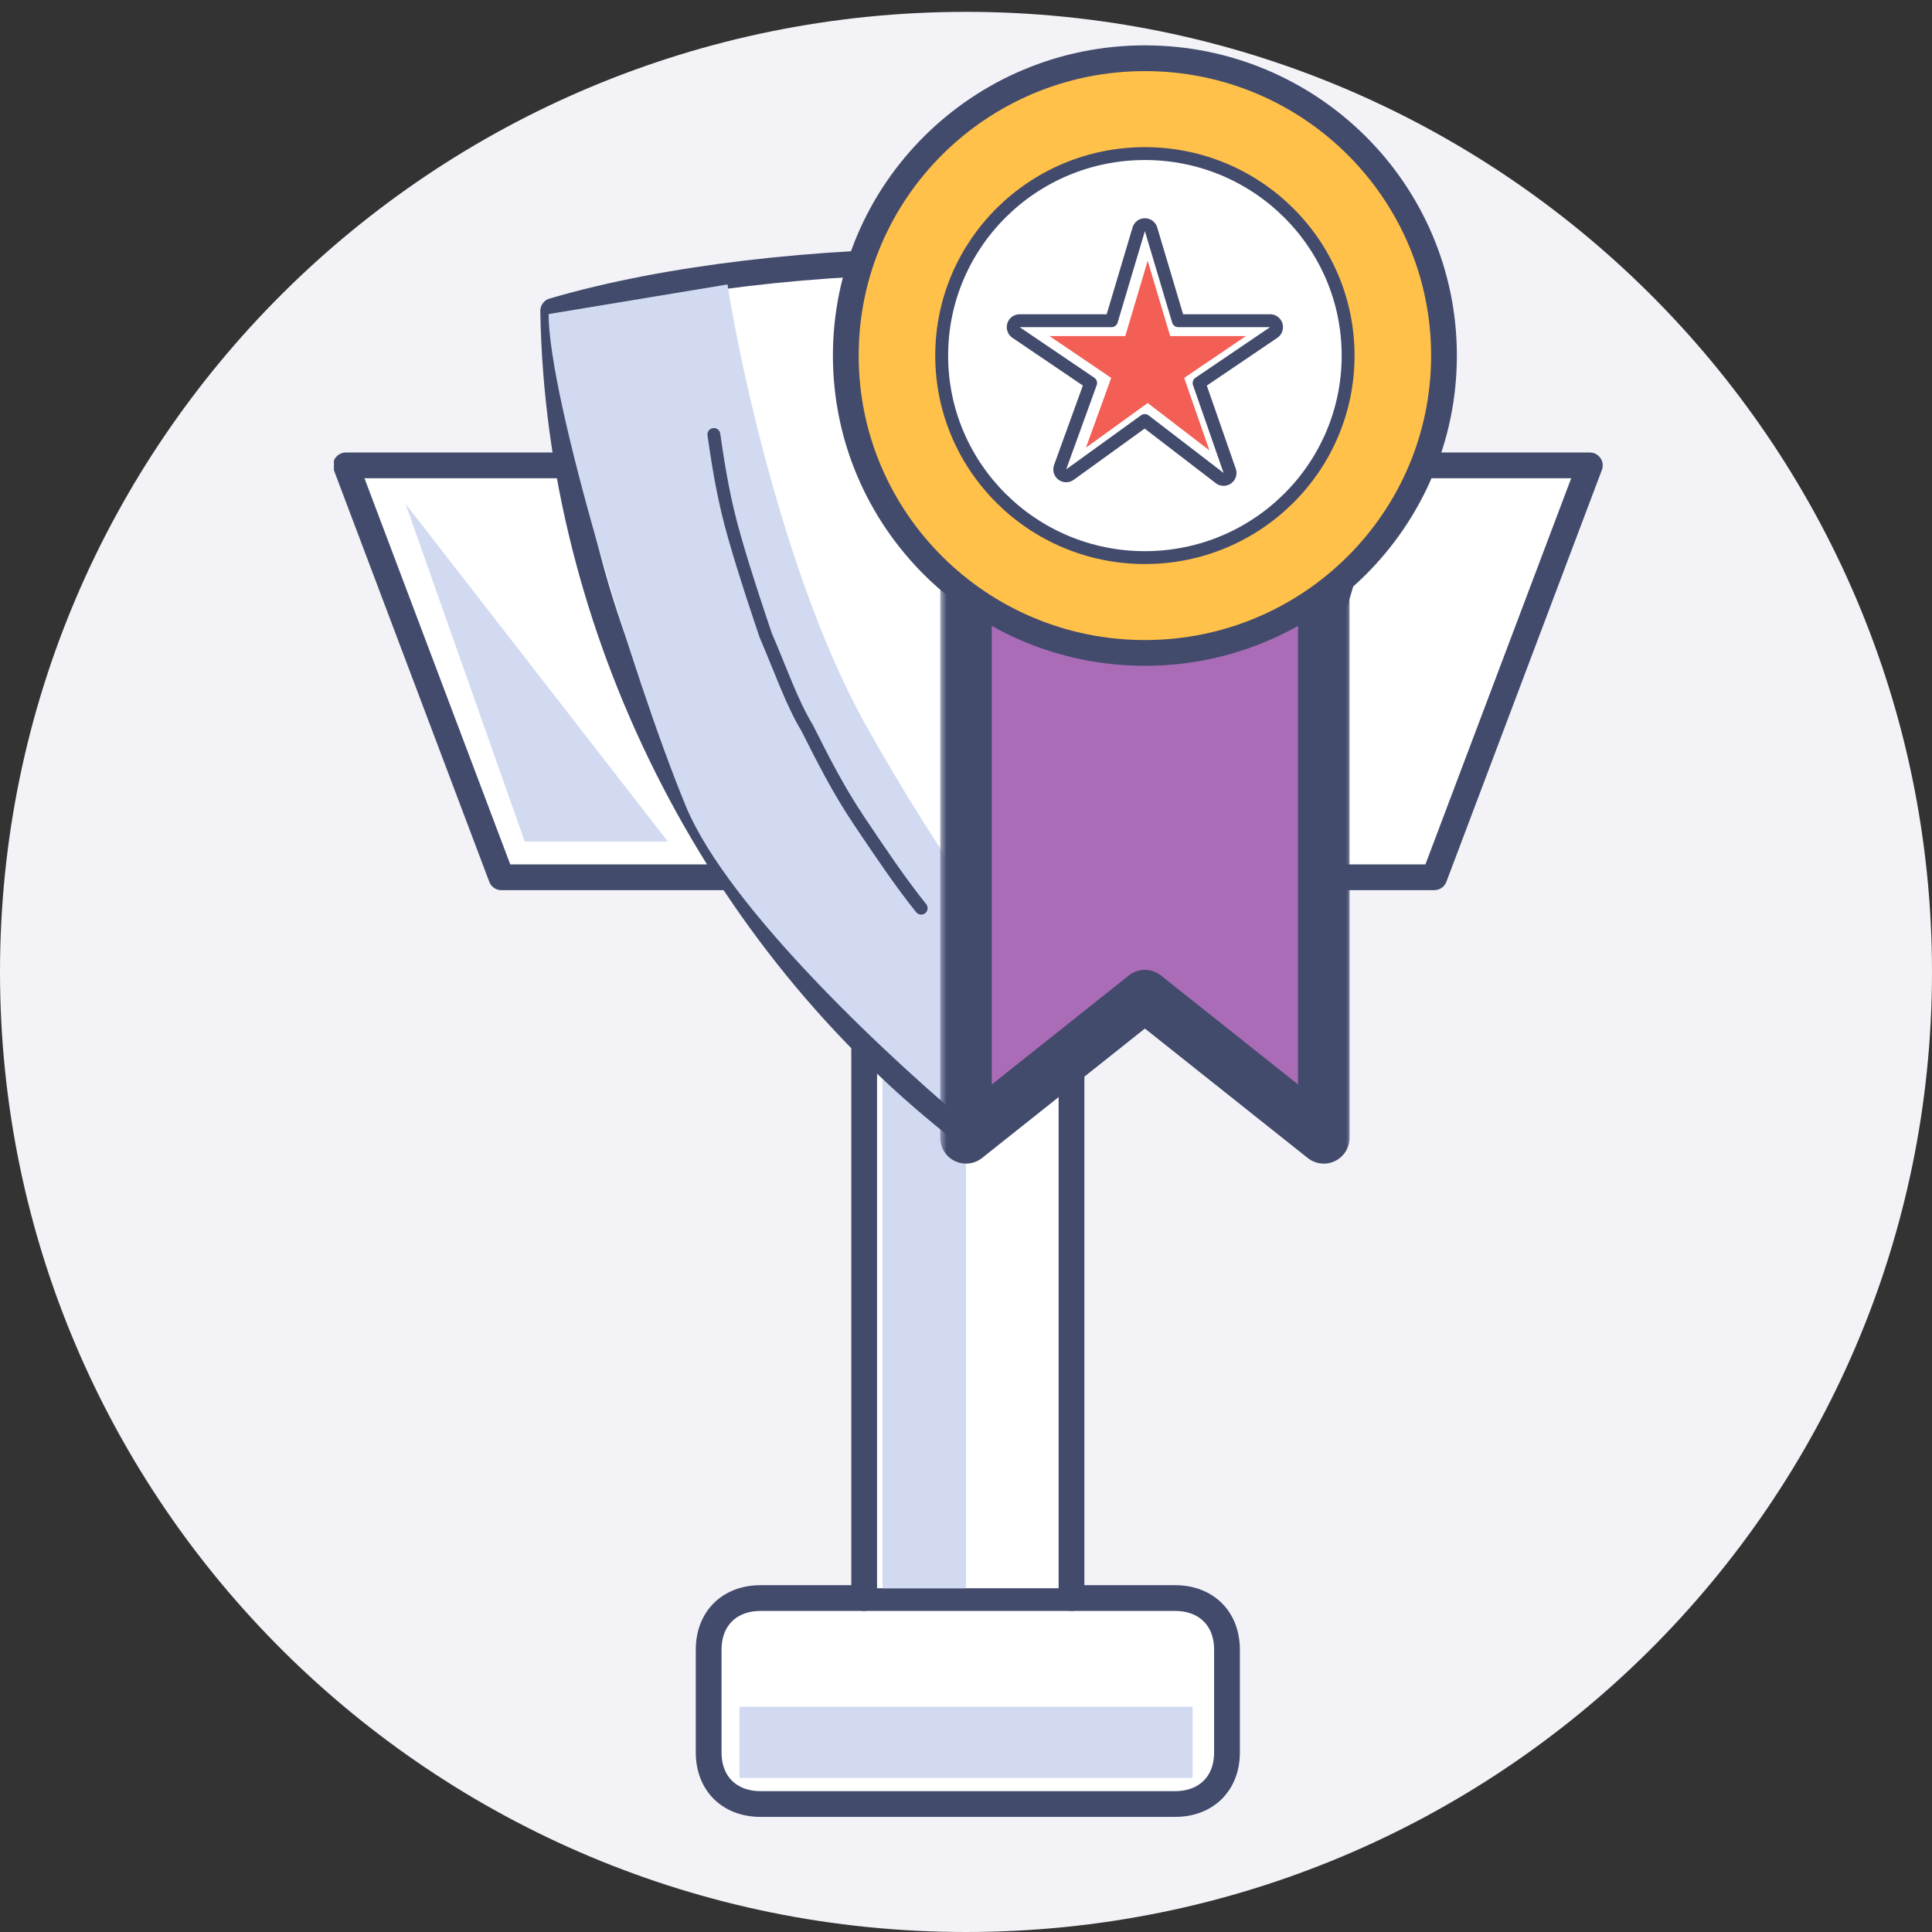 <svg fill="none" xmlns="http://www.w3.org/2000/svg" viewBox="0 0 150 150">
    <rect x="0" y="0" width="150" height="150" fill="#333333" stroke="none"/>
    <path d="M75 150c41.421 0 75-33.373 75-74.54C150 34.293 116.421.92 75 .92S0 34.293 0 75.46C0 116.627 33.579 150 75 150z" fill="#F2F2F7"/>
    <g clip-path="url(#clip0)">
        <path d="M91.24 140.063H59.045c-2.415 0-4.024-1.598-4.024-3.997v-7.994c0-2.399 1.61-3.998 4.024-3.998h32.193c2.415 0 4.025 1.599 4.025 3.998v7.994c0 2.399-1.61 3.997-4.025 3.997z" fill="#fff" stroke="#434B6D" stroke-width="2" stroke-miterlimit="10" stroke-linecap="round" stroke-linejoin="round"/>
        <path fill="#fff" d="M67.593 82.82h14.815v40.491H67.593z"/>
        <path fill="#D2DAF2" d="M68.519 80.061H75v43.252h-6.481z"/>
        <path d="M83.191 80.904v43.171M67.094 124.074V81.303" stroke="#434B6D" stroke-width="2" stroke-miterlimit="10" stroke-linecap="round" stroke-linejoin="round"/>
        <path d="M106.532 36.133h16.902L111.361 68.11H93.654" fill="#fff"/>
        <path d="M106.532 36.133h16.902L111.361 68.11H93.654" stroke="#434B6D" stroke-width="2" stroke-miterlimit="10" stroke-linecap="round" stroke-linejoin="round"/>
        <path d="M56.23 68.111H38.924L26.852 36.133h17.304" fill="#fff"/>
        <path d="M56.23 68.111H38.924L26.852 36.133h17.304" stroke="#434B6D" stroke-width="2" stroke-miterlimit="10" stroke-linecap="round" stroke-linejoin="round"/>
        <path d="M75.143 88.099C55.424 72.909 43.352 48.525 42.949 24.14c17.707-5.196 46.681-5.196 64.388 0-.403 24.384-12.475 48.768-32.194 63.958z" fill="#fff" stroke="#434B6D" stroke-width="2" stroke-miterlimit="10" stroke-linecap="round" stroke-linejoin="round"/>
        <path d="M67.13 56.133c-5.926-10.675-9.568-27.147-10.648-34.049l-13.889 2.3c0 6.442 6.481 28.068 10.648 38.19 3.334 8.099 16.513 20.246 22.685 25.308l6.945-8.283c-2.778-3.374-9.815-12.791-15.74-23.466z" fill="#D2DAF2"/>
        <path d="M71.52 70.51c-1.609-1.999-3.218-4.397-4.828-6.796-1.61-2.398-2.817-4.797-4.024-7.195-1.208-1.999-2.012-4.397-3.22-7.195-.805-2.398-1.61-4.797-2.414-7.595-.805-2.798-1.207-5.197-1.61-7.995" stroke="#434B6D" stroke-miterlimit="10" stroke-linecap="round" stroke-linejoin="round"/>
        <path d="M40.741 65.336l-9.26-26.227 20.371 26.227h-11.11zM57.407 132.514h35.185v5.521H57.407z" fill="#D2DAF2"/>
    </g>
    <path d="M102.778 45.368v42.791L88.889 77.116 75.001 88.16V45.092" fill="#AB6CB7"/>
    <mask id="a" maskUnits="userSpaceOnUse" x="73.001" y="43.275" width="32" height="48" fill="#000">
        <path fill="#fff" d="M73.001 43.275h32v48h-32z"/>
        <path d="M102.778 45.551v42.792L88.889 77.3 75.001 88.343V45.275"/>
    </mask>
    <path d="M104.778 45.551a2 2 0 10-4 0h4zm-2 42.792l-1.244 1.565a1.999 1.999 0 003.244-1.565h-2zM88.889 77.3l1.245-1.566a2 2 0 00-2.49 0L88.89 77.3zM75.001 88.343h-2a2 2 0 003.244 1.565L75 88.343zm2-43.068a2 2 0 10-4 0h4zm23.777.276v20.706h4V45.551h-4zm0 20.706v22.086h4V66.257h-4zm3.245 20.52L90.134 75.734l-2.49 3.131 13.89 11.043 2.489-3.13zM87.645 75.734l-13.89 11.043 2.49 3.131 13.89-11.043-2.49-3.13zM77 88.343V66.257h-4v22.086h4zm0-22.086V45.275h-4v20.982h4z" fill="#434B6D" mask="url(#a)"/>
    <path d="M88.889 50.693c12.819 0 23.222-10.33 23.222-23.086 0-12.755-10.403-23.086-23.222-23.086-12.82 0-23.222 10.33-23.222 23.086 0 12.756 10.402 23.086 23.222 23.086z" fill="#FFC149" stroke="#434B6D" stroke-width="2" stroke-miterlimit="10" stroke-linecap="round" stroke-linejoin="round"/>
    <path d="M88.89 43.292c8.71 0 15.777-7.02 15.777-15.684 0-8.665-7.067-15.684-15.777-15.684-8.711 0-15.778 7.019-15.778 15.684s7.067 15.684 15.778 15.684z" fill="#fff" stroke="#434B6D" stroke-miterlimit="10" stroke-linecap="round" stroke-linejoin="round"/>
    <path d="M89.368 17.802a.5.5 0 00-.958 0L86.294 24.9h-7.127a.5.5 0 00-.281.914l5.789 3.923-2.367 6.536a.5.5 0 00.762.575l5.81-4.198 5.815 4.466a.5.5 0 00.777-.561l-2.374-6.815 5.793-3.926a.5.5 0 00-.28-.914h-7.127l-2.116-7.097z" fill="#fff" stroke="#434B6D" stroke-miterlimit="10" stroke-linecap="round" stroke-linejoin="round"/>
    <path d="M89.108 20.246l1.743 5.846h5.882L91.94 29.34l1.96 5.63-4.792-3.681-4.793 3.465 1.96-5.414-4.793-3.248h5.883l1.743-5.846z" fill="#F35E55"/>
    <defs>
        <clipPath id="clip0">
            <path fill="#fff" transform="translate(25.926 19.324)" d="M0 0h99.074v122.393H0z"/>
        </clipPath>
    </defs>
</svg>